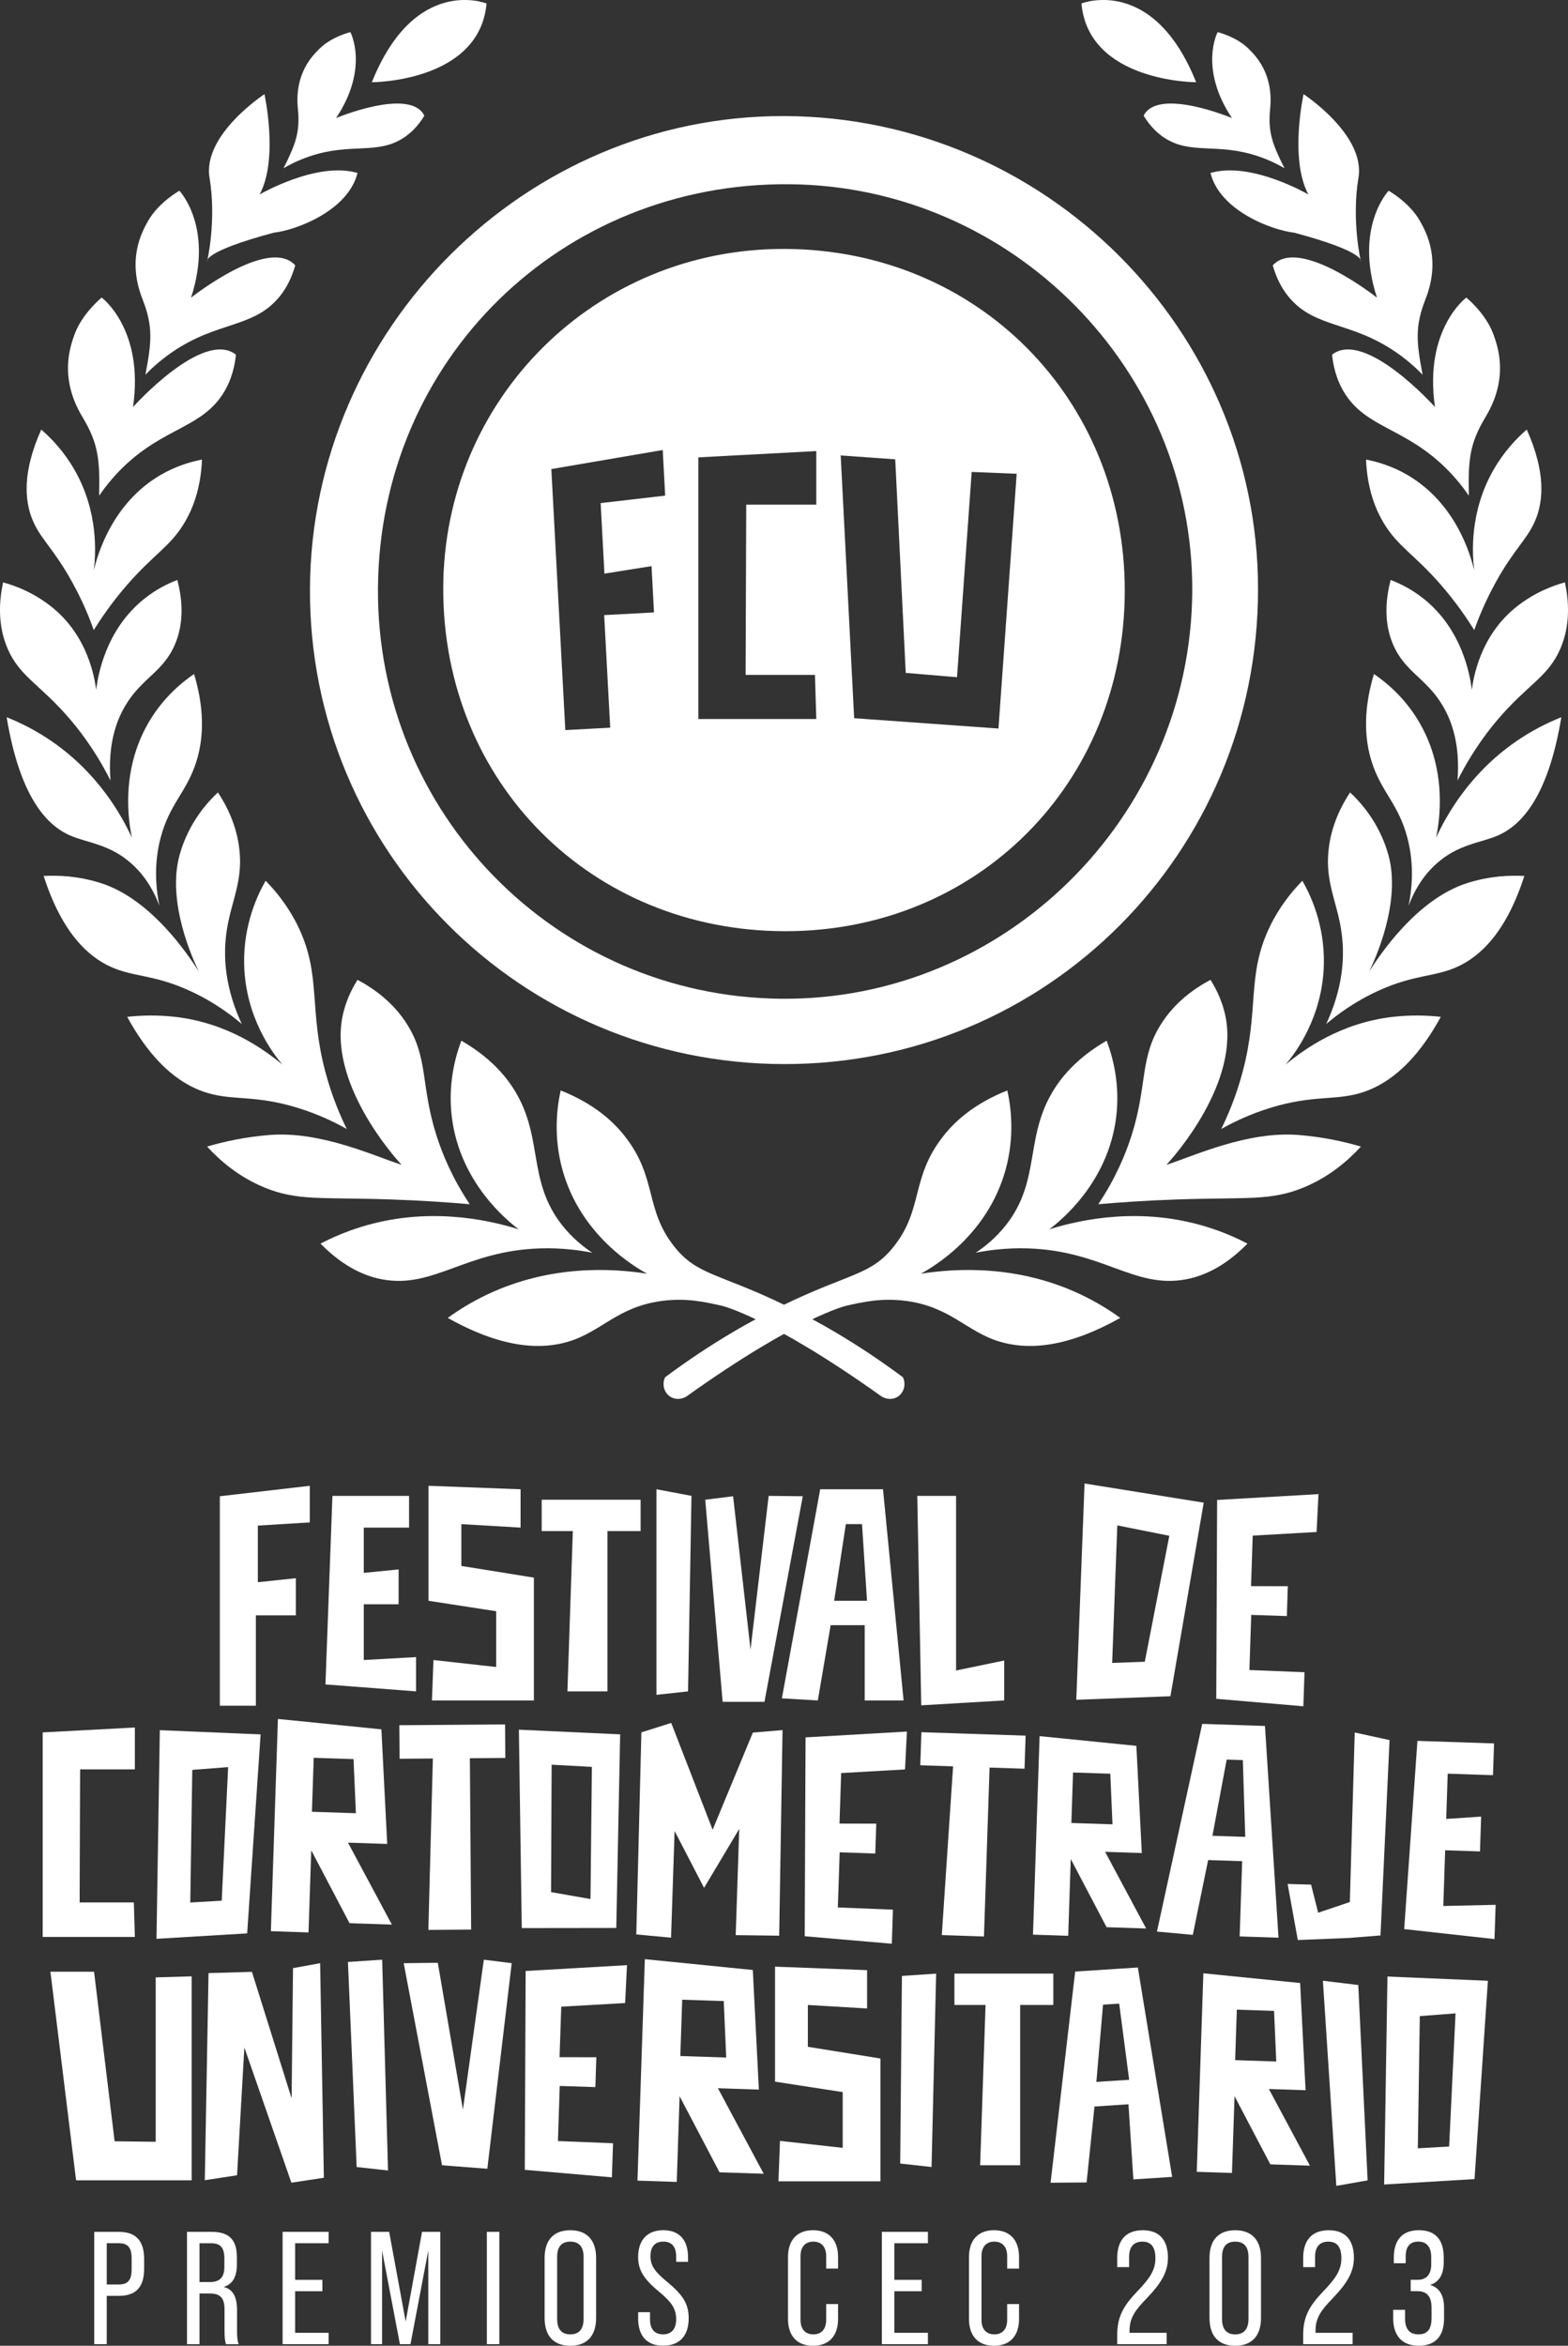 <?xml version="1.0" encoding="UTF-8"?>
<svg id="Capa_2" data-name="Capa 2" xmlns="http://www.w3.org/2000/svg" viewBox="0 0 1151.71 1722.78">
  <rect x="0" y="0" width="1151.71" height="1722.78" fill="#333333" stroke="none"/>
  <defs>
    <style>
      .cls-1 {
        fill: #fff;
      }
    </style>
  </defs>
  <g id="Festival_de_cortometraje_universitario" data-name="Festival de cortometraje universitario">
    <g>
      <g>
        <g>
          <path class="cls-1" d="M69.22,1639.12h18.03c12.73,0,18.62,6.72,18.62,20.03v7.07c0,13.32-5.89,19.92-18.62,19.92h-8.84v35.47h-9.19v-82.49Zm18.03,38.65c6.48,0,9.43-2.95,9.43-11.08v-8.13c0-8.13-2.95-11.08-9.43-11.08h-8.84v30.29h8.84Z"/>
          <path class="cls-1" d="M137.34,1639.12h18.03c13.08,0,18.62,5.89,18.62,18.74v5.07c0,9.07-2.95,14.5-9.54,16.62v.12c6.95,1.77,9.66,7.54,9.66,17.21v14.73c0,3.77,.12,7.07,1.18,10.02h-9.31c-.71-2.36-1.06-4.48-1.06-10.02v-15.2c0-8.96-3.18-12.02-10.96-12.02h-7.42v37.24h-9.19v-82.49Zm16.62,36.88c7.19,0,10.84-3.06,10.84-11.31v-5.89c0-8.01-2.83-11.31-9.66-11.31h-8.6v28.52h7.42Z"/>
          <path class="cls-1" d="M207.58,1639.12h33.82v8.37h-24.63v26.87h20.03v8.37h-20.03v30.52h24.63v8.37h-33.82v-82.49Z"/>
          <path class="cls-1" d="M272.51,1639.12h13.32l12.14,65.87,12.02-65.87h13.43v82.49h-8.84v-68.82l-13.08,68.82h-7.78l-13.08-68.82v68.82h-8.13v-82.49Z"/>
          <path class="cls-1" d="M357.6,1639.12h9.19v82.49h-9.19v-82.49Z"/>
          <path class="cls-1" d="M400.02,1702.4v-44.19c0-13.08,6.72-20.27,18.85-20.27s18.97,7.19,18.97,20.27v44.19c0,13.08-6.72,20.39-18.97,20.39s-18.85-7.31-18.85-20.39Zm28.64,.59v-45.37c0-7.78-3.54-11.31-9.78-11.31s-9.66,3.54-9.66,11.31v45.37c0,7.9,3.54,11.43,9.66,11.43s9.78-3.54,9.78-11.43Z"/>
          <path class="cls-1" d="M468.73,1702.75v-4.6h8.72v5.3c0,7.42,3.65,10.96,9.54,10.96s9.66-3.54,9.66-11.08-3.18-12.49-12.73-20.39c-11.43-9.43-15.2-16.03-15.2-25.34,0-12.37,6.6-19.68,18.5-19.68s18.15,7.31,18.15,19.92v3.3h-8.72v-3.89c0-7.42-3.42-10.96-9.43-10.96s-9.43,3.54-9.43,10.72,3.3,11.55,13.08,19.56c11.31,9.43,14.97,16.03,14.97,26.04,0,12.84-6.72,20.15-18.74,20.15s-18.38-7.31-18.38-20.03Z"/>
          <path class="cls-1" d="M578.8,1703.1v-45.49c0-12.37,6.6-19.68,18.38-19.68s18.38,7.31,18.38,19.68v8.49h-8.72v-9.07c0-7.07-3.65-10.72-9.43-10.72s-9.43,3.65-9.43,10.72v46.67c0,7.07,3.65,10.72,9.43,10.72s9.43-3.65,9.43-10.72v-11.55h8.72v10.96c0,12.25-6.48,19.68-18.38,19.68s-18.38-7.42-18.38-19.68Z"/>
          <path class="cls-1" d="M647.74,1639.12h33.82v8.37h-24.63v26.87h20.03v8.37h-20.03v30.52h24.63v8.37h-33.82v-82.49Z"/>
          <path class="cls-1" d="M711.73,1703.1v-45.49c0-12.37,6.6-19.68,18.38-19.68s18.38,7.31,18.38,19.68v8.49h-8.72v-9.07c0-7.07-3.65-10.72-9.43-10.72s-9.43,3.65-9.43,10.72v46.67c0,7.07,3.65,10.72,9.43,10.72s9.43-3.65,9.43-10.72v-11.55h8.72v10.96c0,12.25-6.48,19.68-18.38,19.68s-18.38-7.42-18.38-19.68Z"/>
          <path class="cls-1" d="M820.62,1714.54c0-13.79,5.3-21.8,14.61-31.58,9.19-9.55,13.43-15.67,13.43-24.39,0-7.9-2.83-12.26-9.54-12.26-7.07,0-9.78,4.6-9.78,11.31v7.42h-8.72v-6.83c0-11.9,5.54-20.27,18.74-20.27s18.5,8.25,18.5,20.27c0,10.37-4.95,18.62-15.56,29.7-8.25,8.48-12.61,14.26-12.61,23.57v1.77h27.22v8.37h-36.3v-7.07Z"/>
          <path class="cls-1" d="M888.39,1702.4v-44.19c0-13.08,6.72-20.27,18.85-20.27s18.97,7.19,18.97,20.27v44.19c0,13.08-6.72,20.39-18.97,20.39s-18.85-7.31-18.85-20.39Zm28.64,.59v-45.37c0-7.78-3.54-11.31-9.78-11.31s-9.66,3.54-9.66,11.31v45.37c0,7.9,3.54,11.43,9.66,11.43s9.78-3.54,9.78-11.43Z"/>
          <path class="cls-1" d="M957.21,1714.54c0-13.79,5.3-21.8,14.61-31.58,9.19-9.55,13.43-15.67,13.43-24.39,0-7.9-2.83-12.26-9.54-12.26-7.07,0-9.78,4.6-9.78,11.31v7.42h-8.72v-6.83c0-11.9,5.54-20.27,18.74-20.27s18.5,8.25,18.5,20.27c0,10.37-4.95,18.62-15.56,29.7-8.25,8.48-12.61,14.26-12.61,23.57v1.77h27.22v8.37h-36.3v-7.07Z"/>
          <path class="cls-1" d="M1023.32,1702.63v-6.25h8.72v6.6c0,7.07,2.95,11.43,9.78,11.43s9.66-3.89,9.66-12.26v-7.19c0-8.48-3.42-12.26-10.37-12.26h-4.95v-8.37h5.18c6.13,0,9.9-3.65,9.9-11.2v-5.42c0-7.54-3.42-11.43-9.43-11.43-6.48,0-9.31,3.89-9.31,11.08v4.83h-8.72v-4.12c0-12.61,5.89-20.15,18.38-20.15s18.27,7.31,18.27,20.03v3.3c0,8.84-3.18,14.61-9.66,16.73v.24c7.07,2.24,9.9,8.25,9.9,16.73v7.66c0,12.61-5.89,20.15-18.62,20.15s-18.74-8.01-18.74-20.15Z"/>
        </g>
        <g>
          <polygon class="cls-1" points="161.48 1098.88 161.48 1252.71 187.93 1252.71 187.93 1186.36 217.3 1186.36 217.3 1159.07 189.39 1162.01 189.39 1120.43 227.54 1118.08 227.54 1091.21 161.48 1098.88"/>
          <polygon class="cls-1" points="244.17 1098.6 239.05 1237.08 305.59 1242.19 305.59 1217.01 267.2 1219.16 267.2 1178.22 292.79 1178.22 292.79 1152.62 267.2 1155.18 267.2 1121.91 300.47 1121.91 300.47 1098.6 244.17 1098.6"/>
          <polygon class="cls-1" points="314.74 1091.21 314.74 1175.66 364.45 1183.33 364.45 1224.28 318.38 1219.16 317.26 1248.85 392.15 1248.85 392.15 1158.65 338.86 1150.07 338.86 1119.36 382.36 1121.91 382.36 1093.76 314.74 1091.21"/>
          <polygon class="cls-1" points="420.75 1124.47 397.88 1124.47 397.88 1101.44 470.53 1101.44 470.53 1124.47 446.17 1124.47 446.17 1242.19 416.78 1242.19 420.75 1124.47"/>
          <polygon class="cls-1" points="482.17 1093.76 482.17 1244.73 505.38 1242.19 507.9 1098.6 482.17 1093.76"/>
          <polygon class="cls-1" points="518 1101.44 530.79 1249.87 561.5 1249.87 589.65 1098.88 564.59 1098.6 551.26 1211.48 538.47 1098.88 518 1101.44"/>
          <path class="cls-1" d="M663.69,1248.85l-15.12-155.09h-46.12l-28.15,153.55,26.4,1.54,9.42-55.28h25.01v55.28h28.55Zm-51-73.2l8.59-56.3h11.88l3.66,56.3h-24.13Z"/>
          <polygon class="cls-1" points="673.76 1098.6 676.66 1252.43 737.59 1248.85 737.59 1219.53 702.25 1226.84 702.25 1098.6 673.76 1098.6"/>
          <path class="cls-1" d="M796.61,1089.52l-6.07,158.84,69.15-2.6,24.46-142.17-87.55-14.07Zm44.25,130.91l-23.97,.86,3.77-101,38.22,7.64-18.02,92.49Z"/>
          <polygon class="cls-1" points="893.99 1101.6 893.35 1247.64 957.34 1253.14 958.17 1228.12 917.7 1226.5 919.04 1186.02 945.19 1186.88 945.91 1164.96 918.9 1164.9 920.13 1127.8 967.04 1125.13 968.43 1097.32 893.99 1101.6"/>
        </g>
        <g>
          <path class="cls-1" d="M255.59,1353.28l28.82,.96-4.27-84.17-76-7.63-5.18,155.87,27.65,.92,2.01-60.31,28.12,53.53,31.09,1.03-32.23-60.2Zm-26.48-22.67l1.32-39.64,29.25,.97,1.73,39.74-32.3-1.07Z"/>
          <path class="cls-1" d="M811.7,1360.03l26.96,.9-3.99-78.73-71.08-7.14-4.85,145.79,25.86,.86,1.88-56.41,26.3,50.07,29.08,.97-30.15-56.31Zm-24.77-21.2l1.23-37.07,27.36,.91,1.62,37.17-30.21-1Z"/>
          <polygon class="cls-1" points="31.34 1272.33 31.34 1422.52 99.06 1422.52 98.3 1397.19 58.49 1397.19 58.84 1299.47 99.06 1299.47 99.06 1268.71 31.34 1272.33"/>
          <polygon class="cls-1" points="591.69 1275.98 591.06 1422.02 655.04 1427.52 655.87 1402.5 615.4 1400.88 616.75 1360.39 642.89 1361.26 643.62 1339.34 616.61 1339.28 617.84 1302.18 664.75 1299.51 666.13 1271.7 591.69 1275.98"/>
          <polygon class="cls-1" points="471.1 1272.3 467.37 1420.69 492.89 1423.08 495.5 1344.73 517.15 1386.49 542.97 1343.18 540.38 1421.21 572.32 1421.62 574.78 1270.63 552.98 1272.46 523.44 1343.81 493.02 1265.35 471.1 1272.3"/>
          <path class="cls-1" d="M117.39,1270.68l-2.44,153.23,66.6-3.99,9.86-146.13-74.02-3.11Zm45.46,125.23l-23.09,1.35,1.47-97.43,26.34-2.02-4.72,98.1Z"/>
          <path class="cls-1" d="M381.12,1270.32l2.13,145.71,69.41-.09,2.85-142.19-74.39-3.42Zm52.6,124.37l-28.97-5.07,.43-93.58,29.57,1.6-1.04,97.05Z"/>
          <polygon class="cls-1" points="317.94 1291.48 293.49 1291.66 293.31 1267.04 370.98 1266.46 371.16 1291.08 345.12 1291.28 346.06 1417.14 314.64 1417.37 317.94 1291.48"/>
          <polygon class="cls-1" points="700.06 1297.24 675.96 1296.44 676.77 1272.17 753.33 1274.71 752.52 1298.99 726.85 1298.14 722.73 1422.21 691.75 1421.18 700.06 1297.24"/>
          <polygon class="cls-1" points="1041.11 1278.55 1031.39 1416.78 1097.72 1424.11 1098.56 1398.94 1060.12 1399.81 1061.48 1358.89 1087.06 1359.74 1087.91 1334.16 1062.25 1335.87 1063.35 1302.62 1096.6 1303.73 1097.38 1280.42 1041.11 1278.55"/>
          <path class="cls-1" d="M939.08,1423.1l-9.95-155.51-46.1-1.53-33.24,152.53,26.34,2.42,11.26-54.94,24.99,.83-1.84,55.25,28.54,.95Zm-48.54-74.85l10.46-55.98,11.87,.39,1.78,56.39-24.12-.8Z"/>
          <polygon class="cls-1" points="995.06 1272.39 991.47 1396.9 968.2 1404.75 963 1384.11 945.77 1383.62 953.25 1424.8 990.7 1423.29 1013.98 1421.43 1020.64 1277.97 995.06 1272.39"/>
        </g>
        <g>
          <path class="cls-1" d="M931.99,1534.21l26.96,.9-3.99-78.73-71.08-7.14-4.85,145.79,25.86,.86,1.88-56.41,26.3,50.07,29.08,.97-30.15-56.31Zm-24.77-21.2l1.23-37.07,27.36,.91,1.62,37.17-30.21-1Z"/>
          <path class="cls-1" d="M527.33,1533.65l30.07,1-4.46-87.83-79.3-7.96-5.41,162.64,28.85,.96,2.09-62.93,29.34,55.86,32.44,1.08-33.63-62.82Zm-27.63-23.65l1.38-41.36,30.52,1.01,1.81,41.46-33.7-1.12Z"/>
          <polygon class="cls-1" points="261.97 1591.51 285 1594.07 280.71 1439.25 255.57 1440.92 261.97 1591.51"/>
          <polygon class="cls-1" points="661.2 1588.95 684.23 1591.51 687.61 1449.48 662.47 1451.16 661.2 1588.95"/>
          <polygon class="cls-1" points="153.17 1449.09 150.43 1601.21 174.12 1597.56 179.48 1503.74 214.03 1603.03 237.88 1599.39 235.14 1441.81 215.22 1445.45 214.19 1541.09 185.05 1448.18 153.17 1449.09"/>
          <polygon class="cls-1" points="386.09 1447.54 385.46 1593.58 449.44 1599.09 450.27 1574.06 409.8 1572.44 411.14 1531.96 437.29 1532.83 438.02 1510.9 411 1510.85 412.24 1473.74 459.15 1471.08 460.53 1443.26 386.09 1447.54"/>
          <path class="cls-1" d="M1019.1,1451.63l-2.43,152.72,66.38-3.98,9.83-145.64-73.77-3.1Zm45.31,124.82l-23.01,1.34,1.46-97.11,26.25-2.01-4.7,97.78Z"/>
          <polygon class="cls-1" points="569.26 1444.36 569.26 1528.82 618.97 1536.49 618.97 1577.44 572.91 1572.32 571.78 1602.01 646.67 1602.01 646.67 1511.81 593.38 1503.22 593.38 1472.51 636.88 1475.07 636.88 1446.92 569.26 1444.36"/>
          <polygon class="cls-1" points="723.89 1472.51 701.03 1472.51 701.03 1449.48 773.67 1449.48 773.67 1472.51 749.32 1472.51 749.32 1590.23 719.92 1590.23 723.89 1472.51"/>
          <polygon class="cls-1" points="375.85 1441.81 357.94 1592.79 324.67 1590.23 296.52 1441.81 321.58 1441.52 340.03 1549.29 355.38 1439.25 375.85 1441.81"/>
          <polygon class="cls-1" points="971.68 1454.71 981.54 1605.35 1004.53 1601.31 997.67 1457.85 971.68 1454.71"/>
          <path class="cls-1" d="M860.96,1598.73l-25.21-153.77-46.02,3.01-18.07,155.06,26.45-.18,5.8-55.78,24.95-1.63,3.61,55.17,28.49-1.86Zm-55.67-69.71l4.9-56.74,11.86-.78,7.32,55.94-24.08,1.58Z"/>
          <polygon class="cls-1" points="55.89 1601.28 140.77 1601.28 140.77 1451.46 114.37 1452.26 114.37 1572.98 84.19 1572.61 69.09 1448.09 37.03 1448.09 55.89 1601.28"/>
        </g>
      </g>
      <g>
        <path class="cls-1" d="M575.84,781.49c-193.28-.28-349.19-156.68-348.17-349.26,1.01-190.95,158.37-347.63,348.49-346.98,191.37,.65,347.76,156.78,347.88,347.29,.12,193.57-155.21,349.23-348.2,348.95ZM277.62,432.03c-1.06,165.29,130.93,299.77,295.9,301.47,164.66,1.7,301.22-133.53,302.2-299.25,.96-162.74-132.28-297.45-295.68-298.94-168.01-1.54-301.34,129.28-302.42,296.72Z"/>
        <path class="cls-1" d="M577.07,182.82c-139.56-.87-251.28,109.88-251.51,249.31-.23,142.49,108.62,251.63,251.12,251.77,140.99,.14,249.4-108.51,249.47-250.02,.07-141.12-108.13-250.18-249.08-251.06Zm-133.11,238.48l34.59-5.53,1.82,34.02-36.6,1.96,4.43,82.68-32.97,1.77-10.27-191.71,81.82-13.98,1.79,33.49-47.39,5.49,2.78,51.81Zm155.61-50.66h-51.46l-.45,125.02h50.93l.98,32.41h-86.64v-192.16l86.64-4.63v39.36Zm133.81,164.41l-106-7.58-9.88-192.99,40.05,2.86,7.72,156.86,37.66,3.16,10.78-150.76,33.05,1.36-13.38,187.09Z"/>
      </g>
      <g>
        <g>
          <path class="cls-1" d="M273.14,60.4s79.07,0,84.24-57.86c0,0-52.68-21.04-84.24,57.86Z"/>
          <path class="cls-1" d="M208.27,123.52c8.77-17.53,12.27-26.3,10.52-43.83-2.55-25.48,10.52-38.57,15.78-43.83,8.94-8.94,22.75-12.25,22.79-12.27h0s14.03,26.3-10.52,63.12c0,0,54.35-22.79,64.87-1.75-5.31,8.77-11.11,13.47-14.9,16-19.65,13.11-38.75,3.54-69.25,13.81-8.87,2.99-15.57,6.59-19.29,8.77Z"/>
          <path class="cls-1" d="M106.78,275.25c4.57-23.76,5.81-35.35-2.13-55.61-11.54-29.44-.37-49.36,4.12-57.36,7.64-13.61,22.95-22.16,22.99-22.2h0s25.45,26.58,8.57,78.53c0,0,56.99-45.23,76.52-23.74-3.39,12.2-8.71,19.72-12.37,23.99-18.98,22.14-44.87,17.14-77.7,39.53-9.55,6.51-16.3,13.03-20,16.86Z"/>
          <path class="cls-1" d="M72.83,364.05c.51-25.61-.27-37.93-12.18-57.64-17.31-28.65-9.23-51.43-5.97-60.59,5.54-15.57,19.98-27.23,20.02-27.28h0s31.32,23.17,23,80.41c0,0,51.36-57.41,75.59-38.47-1.35,13.34-5.56,22.13-8.61,27.25-15.84,26.5-43.75,25.92-74,55.16-8.8,8.5-14.67,16.52-17.85,21.17Z"/>
          <path class="cls-1" d="M152.16,191.89s7.01-29.8,1.75-61.36c-5.26-31.56,40.32-61.36,40.32-61.36,0,0,10.52,47.34-3.51,73.64,0,0,42.08-24.55,71.88-15.78-7.01,28.05-45.58,42.08-61.36,43.83-52.6,14.03-49.09,21.04-49.09,21.04Z"/>
          <path class="cls-1" d="M4.89,526.76c9.69,58.45,29.28,79.22,46.46,86.78,12.73,5.61,29.23,6.22,45.58,21.04,11.14,10.1,16.97,22.05,20.16,30.68-2.4-11.82-4.41-29.83,.88-49.97,6.58-25.1,19.23-33.5,26.3-56.1,4.26-13.64,7.16-34.59-1.72-64.19-9.07,6.19-21.51,16.54-31.59,32.63-23.44,37.38-16.27,77.15-14.03,87.66-8.05-17.39-24.97-47.1-57.86-70.13-12.09-8.47-23.89-14.31-34.19-18.41Z"/>
          <path class="cls-1" d="M152.1,842.07c9.63,10.49,23.37,22.33,42.14,30.07,24.22,9.99,41.94,7.03,92.92,8.77,22.61,.77,42.2,2.14,57.86,3.51-12.61-18.95-20-36.45-24.55-50.84-11.47-36.32-5.89-56.12-21.04-80.65-10.29-16.67-24.85-26.93-36.82-33.31-5.73,9.02-8.81,17.48-10.52,24.55-12,49.73,37.09,105.24,42.95,111.33-20.46-6.57-59.58-24.99-97.3-21.92-17.55,1.43-32.91,4.75-45.65,8.5Z"/>
          <path class="cls-1" d="M235.44,913.34c17.86,18.27,34.13,24.21,45.58,26.3,37.62,6.85,60.81-21.1,115.71-22.79,16.33-.5,29.73,1.49,38.33,3.2-5.82-3.84-14.56-10.44-22.55-20.73-24.82-31.96-13.71-62.57-33.31-96.43-6.3-10.88-17.77-25.56-40.32-38.57-4.28,11.3-10.05,31.42-7.01,56.1,5.97,48.47,41.24,76.46,49.09,82.4-23.8-7.37-67.38-16.68-115.71-1.75-11.15,3.44-21.09,7.73-29.8,12.27Z"/>
          <path class="cls-1" d="M328.88,967.9c42.44,23.86,70.74,22.88,88.9,17.33,24.24-7.41,35.86-25.49,68.38-29.8,17.49-2.32,30.95,.59,43.83,3.51,0,0,35.33,7.99,117.47,66.62,3.86,2.45,8.73,2.44,12.27,0,4.26-2.94,5.87-8.89,3.51-14.03-34.58-25.81-64.87-42.34-85.91-52.6-49.53-24.14-65.36-22.04-82.4-43.83-21.71-27.76-11.9-50.19-36.32-81.04-7.62-9.63-21.35-23.1-46.78-33.21-2.67,12.13-5.53,33.47,1.25,58.12,13.32,48.41,53.38,71.61,62.25,76.48-25.31-3.94-71.03-6.9-117.96,15.51-10.83,5.17-20.29,11.01-28.48,16.94Z"/>
          <path class="cls-1" d="M93.43,746.79c20.89,38.25,43.02,51.33,59.61,56.1,18.78,5.4,34.44,1.3,64.87,10.52,16.25,4.93,28.82,11.26,36.82,15.78-4.38-8.88-10.82-23.38-15.78-42.08-12.16-45.88-2.97-70.22-19.29-105.19-4.31-9.24-11.61-21.81-24.55-35.06-5.56,9.69-16.44,31.73-15.78,61.36,.87,39.2,21.36,65.67,28.05,73.64-13.26-11.07-40.39-30.72-78.89-35.06-13.16-1.48-25.02-1.12-35.06,0Z"/>
          <path class="cls-1" d="M32.07,643.35c13.68,42.46,33.13,59.31,49.09,66.62,16.85,7.72,31.3,5.49,57.86,17.53,17.39,7.89,30.26,17.49,38.57,24.55-10.54-22.75-12.51-41.36-12.27-54.35,.56-30.64,13.63-45.06,10.52-73.64-2-18.36-9.6-32.74-15.78-42.08-7.07,6.58-21.28,21.66-28.05,45.58-9.95,35.17,10.32,78.38,14.03,85.91-6.72-10.38-34.08-52.77-71.88-64.87-16.58-5.3-31.45-5.86-42.08-5.26Z"/>
          <path class="cls-1" d="M2.26,427.7c-2.7,12.69-4.43,31.03,3.51,49.09,8.46,19.27,22.23,25.27,42.08,47.34,9.38,10.43,21.84,26.35,33.31,49.09-2.04-26.34,4.19-43.45,10.52-54.35,12.13-20.91,28.02-24.95,36.82-45.58,7.35-17.23,5-34.9,1.75-47.34-7.37,2.8-16.02,7.15-24.55,14.03-28.21,22.76-33.75,56.14-35.06,66.62-1.15-8.5-5.95-39.93-33.31-61.36-13.08-10.25-26.2-15.11-35.06-17.53Z"/>
          <path class="cls-1" d="M30.32,315.49c-14.29,31.81-11.79,52.21-7.01,64.87,5.72,15.13,15.57,21.53,29.8,47.34,7.97,14.45,12.92,27.02,15.78,35.06,5.04-8.16,13.07-20.14,24.55-33.31,19.86-22.8,31.61-28,42.08-45.58,5.68-9.54,11.94-24.34,12.84-46.34-8.78,1.68-19.45,4.92-30.38,11.28-36.17,21.07-46.65,59.83-49.09,70.13,1.51-12.35,3.48-42.88-14.03-73.64-7.75-13.61-17.05-23.32-24.55-29.8Z"/>
        </g>
        <g>
          <path class="cls-1" d="M878.58,60.4s-79.07,0-84.24-57.86c0,0,52.68-21.04,84.24,57.86Z"/>
          <path class="cls-1" d="M943.45,123.52c-8.77-17.53-12.27-26.3-10.52-43.83,2.55-25.48-10.52-38.57-15.78-43.83-8.94-8.94-22.75-12.25-22.79-12.27h0s-14.03,26.3,10.52,63.12c0,0-54.35-22.79-64.87-1.75,5.31,8.77,11.11,13.47,14.9,16,19.65,13.11,38.75,3.54,69.25,13.81,8.87,2.99,15.57,6.59,19.29,8.77Z"/>
          <path class="cls-1" d="M1044.94,275.25c-4.57-23.76-5.81-35.35,2.13-55.61,11.54-29.44,.37-49.36-4.12-57.36-7.64-13.61-22.95-22.16-22.99-22.2h0s-25.45,26.58-8.57,78.53c0,0-56.99-45.23-76.52-23.74,3.39,12.2,8.71,19.72,12.37,23.99,18.98,22.14,44.87,17.14,77.7,39.53,9.55,6.51,16.3,13.03,20,16.86Z"/>
          <path class="cls-1" d="M1078.88,364.05c-.51-25.61,.27-37.93,12.18-57.64,17.31-28.65,9.23-51.43,5.97-60.59-5.54-15.57-19.98-27.23-20.02-27.28h0s-31.32,23.17-23,80.41c0,0-51.36-57.41-75.59-38.47,1.35,13.34,5.56,22.13,8.61,27.25,15.84,26.5,43.75,25.92,74,55.16,8.8,8.5,14.67,16.52,17.85,21.17Z"/>
          <path class="cls-1" d="M999.55,191.89s-7.01-29.8-1.75-61.36c5.26-31.56-40.32-61.36-40.32-61.36,0,0-10.52,47.34,3.51,73.64,0,0-42.08-24.55-71.88-15.78,7.01,28.05,45.58,42.08,61.36,43.83,52.6,14.03,49.09,21.04,49.09,21.04Z"/>
          <path class="cls-1" d="M1146.82,526.76c-9.69,58.45-29.28,79.22-46.46,86.78-12.73,5.61-29.23,6.22-45.58,21.04-11.14,10.1-16.97,22.05-20.16,30.68,2.4-11.82,4.41-29.83-.88-49.97-6.58-25.1-19.23-33.5-26.3-56.1-4.26-13.64-7.16-34.59,1.72-64.19,9.07,6.19,21.51,16.54,31.59,32.63,23.44,37.38,16.27,77.15,14.03,87.66,8.05-17.39,24.97-47.1,57.86-70.13,12.09-8.47,23.89-14.31,34.19-18.41Z"/>
          <path class="cls-1" d="M999.62,842.07c-9.63,10.49-23.37,22.33-42.14,30.07-24.22,9.99-41.94,7.03-92.92,8.77-22.61,.77-42.2,2.14-57.86,3.51,12.61-18.95,20-36.45,24.55-50.84,11.47-36.32,5.89-56.12,21.04-80.65,10.29-16.67,24.85-26.93,36.82-33.31,5.73,9.02,8.81,17.48,10.52,24.55,12,49.73-37.09,105.24-42.95,111.33,20.46-6.57,59.58-24.99,97.3-21.92,17.55,1.43,32.91,4.75,45.65,8.5Z"/>
          <path class="cls-1" d="M916.27,913.34c-17.86,18.27-34.13,24.21-45.58,26.3-37.62,6.85-60.81-21.1-115.71-22.79-16.33-.5-29.73,1.49-38.33,3.2,5.82-3.84,14.56-10.44,22.55-20.73,24.82-31.96,13.71-62.57,33.31-96.43,6.3-10.88,17.77-25.56,40.32-38.57,4.28,11.3,10.05,31.42,7.01,56.1-5.97,48.47-41.24,76.46-49.09,82.4,23.8-7.37,67.38-16.68,115.71-1.75,11.15,3.44,21.09,7.73,29.8,12.27Z"/>
          <path class="cls-1" d="M822.84,967.9c-42.44,23.86-70.74,22.88-88.9,17.33-24.24-7.41-35.86-25.49-68.38-29.8-17.49-2.32-30.95,.59-43.83,3.51,0,0-35.33,7.99-117.47,66.62-3.86,2.45-8.73,2.44-12.27,0-4.26-2.94-5.87-8.89-3.51-14.03,34.58-25.81,64.87-42.34,85.91-52.6,49.53-24.14,65.36-22.04,82.4-43.83,21.71-27.76,11.9-50.19,36.32-81.04,7.62-9.63,21.35-23.1,46.78-33.21,2.67,12.13,5.53,33.47-1.25,58.12-13.32,48.41-53.38,71.61-62.25,76.48,25.31-3.94,71.03-6.9,117.96,15.51,10.83,5.17,20.29,11.01,28.48,16.94Z"/>
          <path class="cls-1" d="M1058.28,746.79c-20.89,38.25-43.02,51.33-59.61,56.1-18.78,5.4-34.44,1.3-64.87,10.52-16.25,4.93-28.82,11.26-36.82,15.78,4.38-8.88,10.82-23.38,15.78-42.08,12.16-45.88,2.97-70.22,19.29-105.19,4.31-9.24,11.61-21.81,24.55-35.06,5.56,9.69,16.44,31.73,15.78,61.36-.87,39.2-21.36,65.67-28.05,73.64,13.26-11.07,40.39-30.72,78.89-35.06,13.16-1.48,25.02-1.12,35.06,0Z"/>
          <path class="cls-1" d="M1119.64,643.35c-13.68,42.46-33.13,59.31-49.09,66.62-16.85,7.72-31.3,5.49-57.86,17.53-17.39,7.89-30.26,17.49-38.57,24.55,10.54-22.75,12.51-41.36,12.27-54.35-.56-30.64-13.63-45.06-10.52-73.64,2-18.36,9.6-32.74,15.78-42.08,7.07,6.58,21.28,21.66,28.05,45.58,9.95,35.17-10.32,78.38-14.03,85.91,6.72-10.38,34.08-52.77,71.88-64.87,16.58-5.3,31.45-5.86,42.08-5.26Z"/>
          <path class="cls-1" d="M1149.45,427.7c2.7,12.69,4.43,31.03-3.51,49.09-8.46,19.27-22.23,25.27-42.08,47.34-9.38,10.43-21.84,26.35-33.31,49.09,2.04-26.34-4.19-43.45-10.52-54.35-12.13-20.91-28.02-24.95-36.82-45.58-7.35-17.23-5-34.9-1.75-47.34,7.37,2.8,16.02,7.15,24.55,14.03,28.21,22.76,33.75,56.14,35.06,66.62,1.15-8.5,5.95-39.93,33.31-61.36,13.08-10.25,26.2-15.11,35.06-17.53Z"/>
          <path class="cls-1" d="M1121.4,315.49c14.29,31.81,11.79,52.21,7.01,64.87-5.72,15.13-15.57,21.53-29.8,47.34-7.97,14.45-12.92,27.02-15.78,35.06-5.04-8.16-13.07-20.14-24.55-33.31-19.86-22.8-31.61-28-42.08-45.58-5.68-9.54-11.94-24.34-12.84-46.34,8.78,1.68,19.45,4.92,30.38,11.28,36.17,21.07,46.65,59.83,49.09,70.13-1.51-12.35-3.48-42.88,14.03-73.64,7.75-13.61,17.05-23.32,24.55-29.8Z"/>
        </g>
      </g>
    </g>
  </g>
</svg>